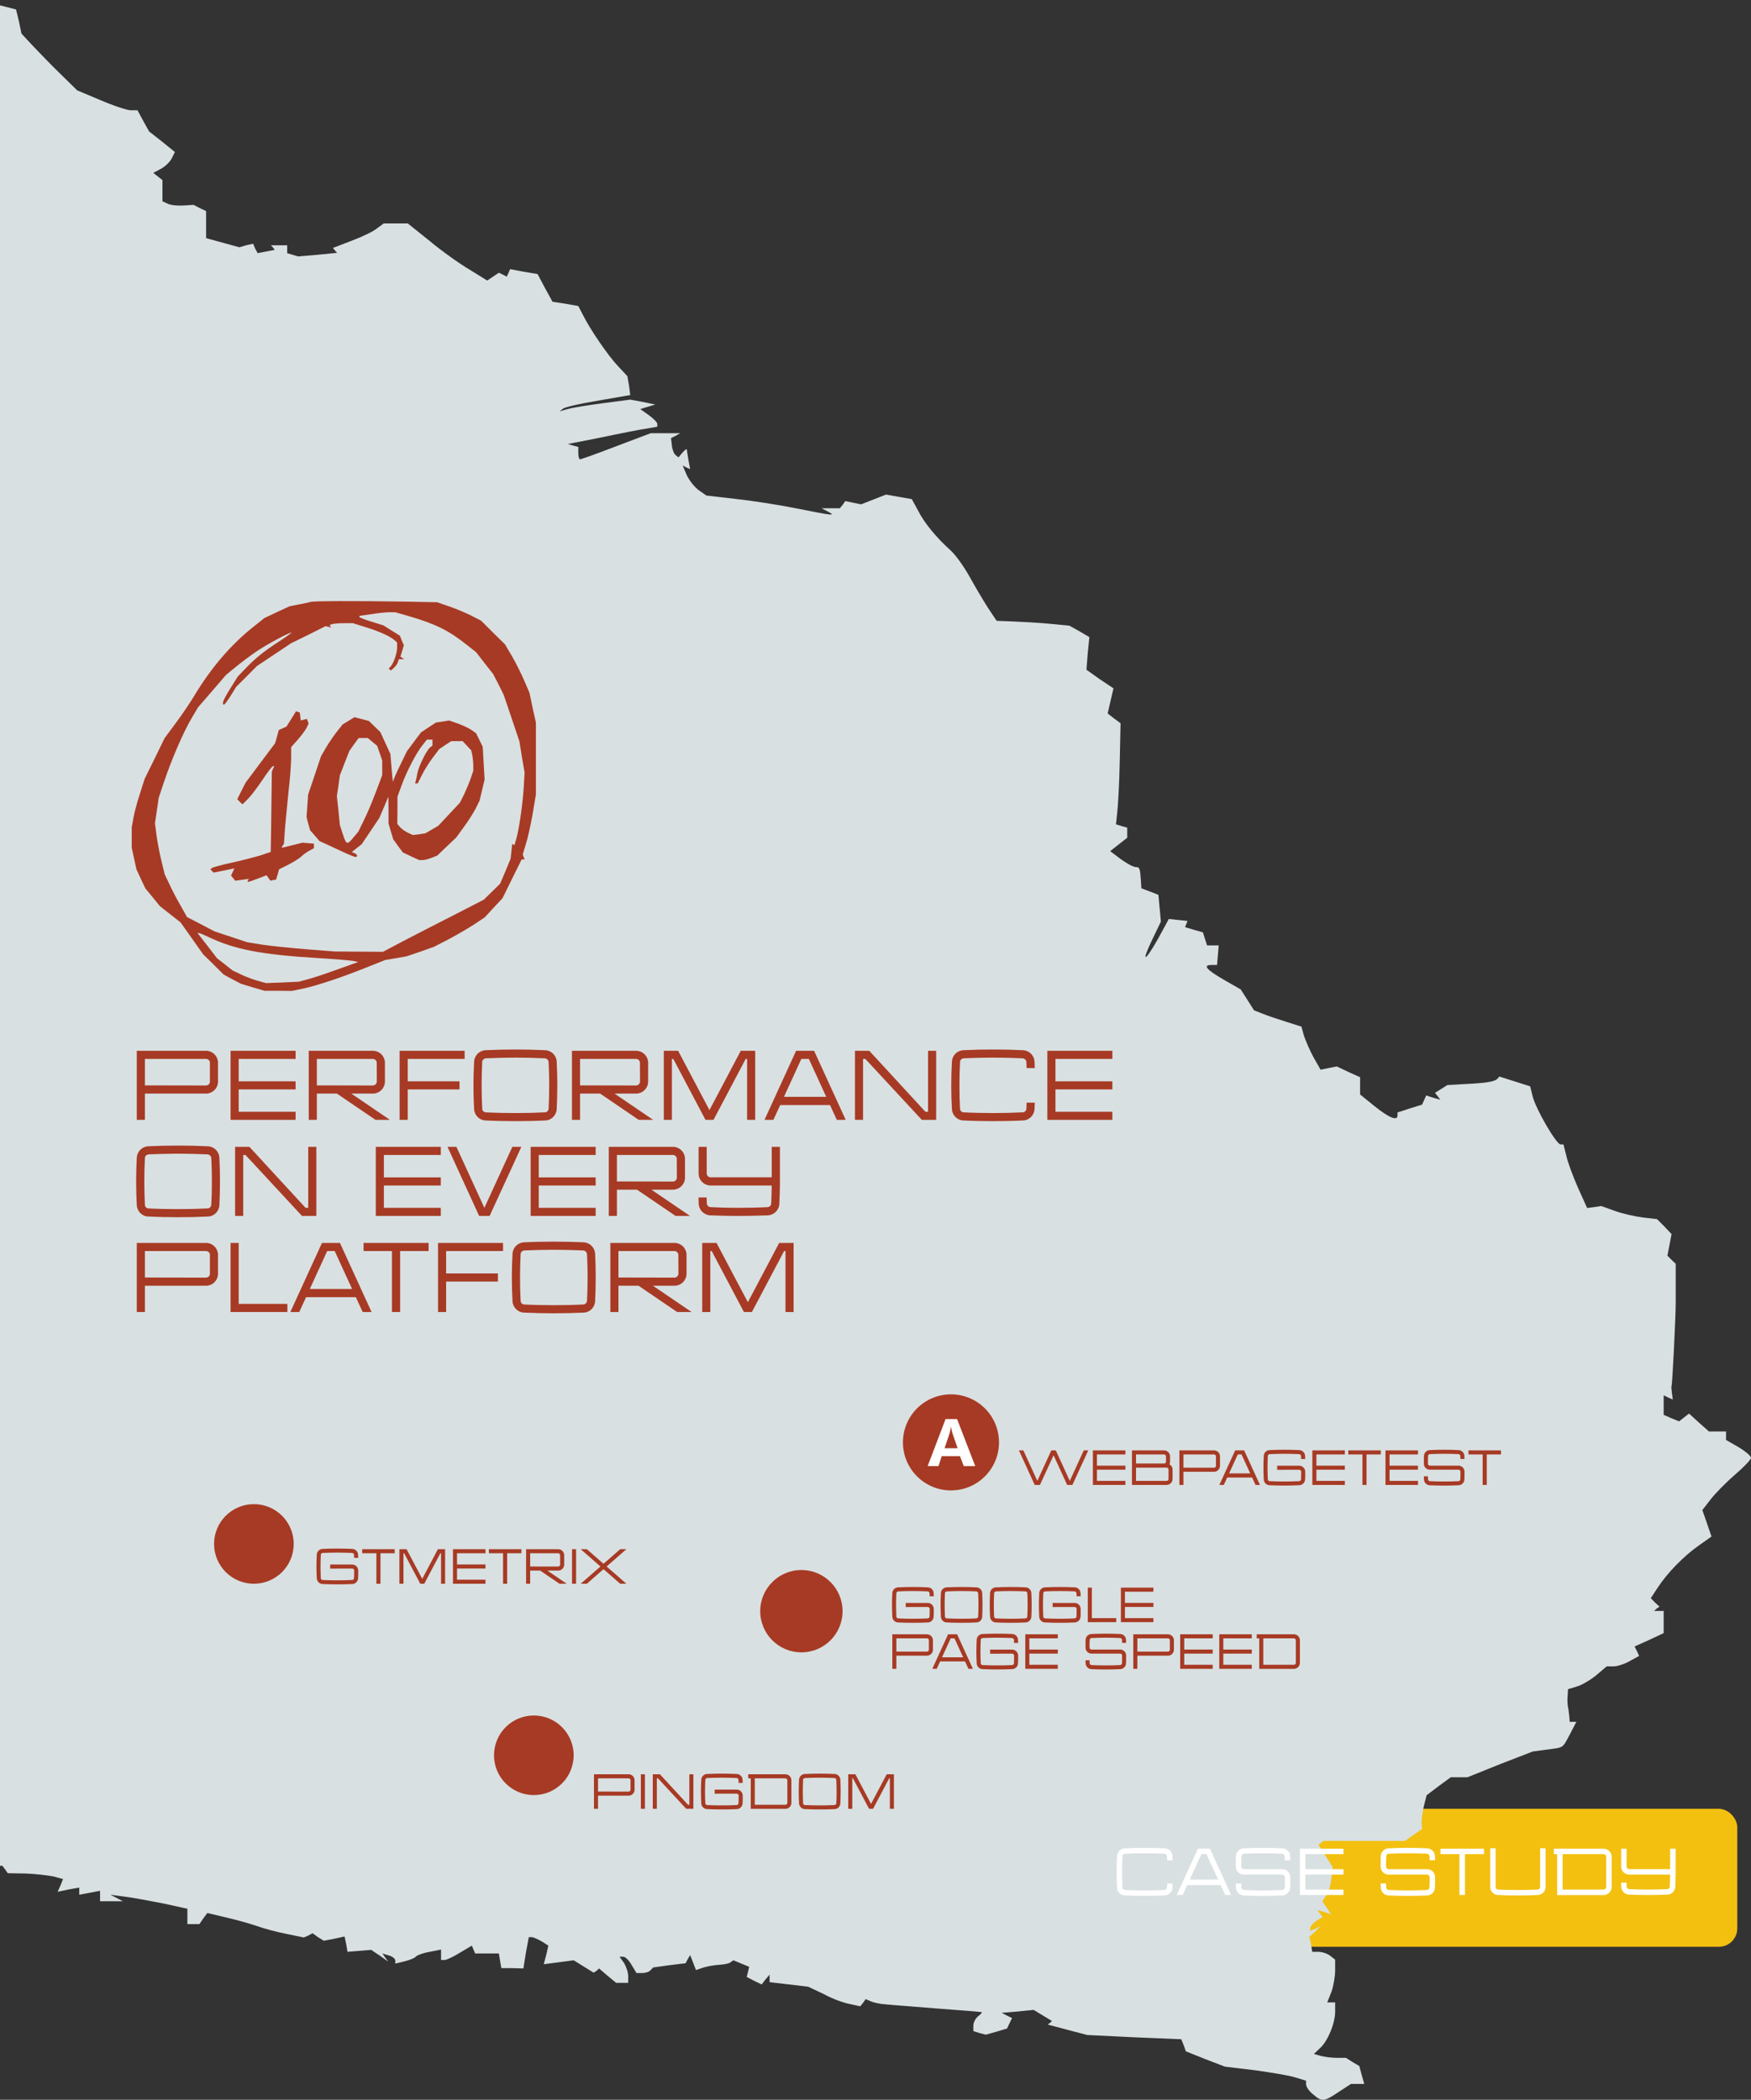 <svg width="638" height="765" viewBox="0 0 638 765" fill="none" xmlns="http://www.w3.org/2000/svg">
<rect x="0" y="0" width="638" height="765" fill="#333333" stroke="none"/>
<rect x="385" y="659" width="248" height="50.27" rx="6.703" fill="#F3C010"/>
<path d="M478.447 763.043C476.932 761.855 475.871 760.191 475.871 759.359V758.052L471.932 756.863C469.81 756.15 463.143 755.08 457.234 754.248L446.324 752.941L439.203 750.207L432.081 747.355L431.324 745.215L430.414 742.957L413.293 742.244L396.17 741.412L388.897 739.51L381.776 737.609L382.533 737.014L383.291 736.301L379.958 734.281L376.624 732.26L370.715 732.855L364.957 733.33L366.775 734.281L368.745 735.232L367.836 737.133L366.927 739.035L362.987 740.223L359.199 741.293L356.926 740.699L354.653 739.986V737.965C354.653 736.896 355.411 735.35 356.472 734.518C357.532 733.686 357.987 733.092 357.684 733.092C357.229 732.973 350.108 732.379 341.774 731.785C333.44 731.072 324.803 730.477 322.682 730.24C320.561 730.121 317.985 729.527 317.076 729.051L315.409 728.338L314.5 729.645L313.439 730.953L309.651 730.121C307.53 729.764 303.287 728.219 300.257 726.555L294.499 723.822L287.529 722.99L280.407 722.158V720.731V719.424L278.892 721.207L277.529 722.99L274.801 721.682L272.074 720.256L272.528 718.473L272.983 716.571L270.104 715.383L267.225 714.194L266.164 714.908C265.71 715.383 263.74 715.74 261.77 715.858C259.952 715.977 257.376 716.453 256.012 716.928L253.588 717.76L252.527 715.026L251.467 712.293L250.558 713.838L249.8 715.264L243.891 715.977L237.981 716.809L237.072 717.76C236.618 718.354 235.254 718.83 234.042 718.83H231.92L230.102 715.858C229.193 714.194 227.829 712.887 227.072 712.887H225.708L227.375 715.145C228.132 716.453 228.89 718.592 228.89 719.899V722.395H226.617H224.496L221.314 719.781L218.283 717.166L217.374 717.998L216.314 718.711L212.677 716.453L209.04 714.194L203.586 714.908L198.131 715.621L199.04 712.174L199.798 708.846L197.373 707.301C195.858 706.469 194.343 705.756 193.737 705.756H192.676L191.615 711.461L190.706 717.166L186.615 717.047H182.676L182.221 714.432L181.767 711.698H177.372H173.13L172.524 710.272L171.918 708.846L167.523 711.461C165.251 712.887 162.675 714.076 162.069 714.076H160.705V712.174V710.272L156.614 711.104C154.341 711.461 152.068 712.293 151.614 712.768C151.159 713.362 149.341 714.076 147.522 714.551L144.037 715.383V714.313C144.037 713.6 142.977 712.768 141.613 712.412L139.34 711.698L140.401 713.244L141.462 714.67L138.431 712.53L135.249 710.391L131.007 710.748L126.612 711.104L126.158 708.37L125.552 705.518L121.764 706.35L117.976 707.063L115.854 705.756L113.885 704.33L112.369 705.161L110.703 705.875L104.339 704.567C100.702 703.854 95.853 702.547 93.278 701.596C90.853 700.764 85.701 699.338 82.065 698.506L75.549 696.961L74.034 698.981L72.671 701.002H70.549H68.276V698.149V695.416L59.64 693.514C54.791 692.563 48.427 691.374 45.548 691.018L40.245 690.305L42.518 691.493L44.79 692.682H40.699H36.457V690.78V688.879L32.669 689.592L28.881 690.305V688.997V687.69L24.941 688.403L21.001 689.235L22.062 686.858L22.971 684.6L19.486 683.649C17.668 683.292 13.122 682.698 9.486 682.579L2.819 682.46L1.91 681.153L0.849 679.727L-1.424 679.846C-2.636 679.964 -4.909 679.846 -6.273 679.846L-9 679.608V341.587V3.566L-8.091 1.783L-7.333 0L-0.666 1.783L5.849 3.447L6.91 7.844L7.819 12.242L11.91 16.64C14.183 19.017 18.729 23.771 22.062 26.98L28.123 32.923L36.608 36.488C41.305 38.509 46.306 40.173 47.669 40.173H50.094L52.215 44.095L54.336 47.898L59.033 51.583L63.731 55.386L62.67 57.525C62.064 58.833 60.397 60.497 58.73 61.448L55.852 62.993L57.518 64.3L59.185 65.608V69.411V73.333L61.003 74.165C62.064 74.759 64.64 74.997 66.761 74.878L70.549 74.64L72.822 75.829L75.095 76.899V81.891V86.763L81.156 88.427L87.217 90.091L89.641 89.378L92.217 88.784L92.975 90.567L93.884 92.231L96.914 91.637L100.096 91.042L99.49 90.21L98.732 89.378H101.763H104.642V90.805V92.231L106.611 92.825L108.581 93.419L115.703 92.825L122.824 92.112L122.067 91.28L121.309 90.329L128.128 87.714C131.916 86.288 136.158 84.268 137.37 83.198L139.795 81.415H144.189H148.583L156.614 87.833C160.856 91.399 167.372 96.034 171.008 98.174L177.524 102.215L179.645 100.788L181.767 99.362L183.282 100.075L184.645 100.788L185.252 99.481L185.858 98.055L190.858 99.005L195.858 99.838L198.585 104.948L201.313 109.94L206.01 110.653L210.707 111.485L212.374 114.694C215.101 120.162 221.617 129.67 225.253 133.473L228.587 137.039L229.193 140.486L229.648 143.932L217.98 145.953C211.465 147.023 205.707 148.33 205.101 148.924L203.889 149.875L206.768 149.043C208.434 148.568 214.192 147.617 219.647 146.904L229.648 145.596L234.193 146.428L238.739 147.379L236.011 148.211L233.284 149.043L236.314 151.183C238.133 152.49 239.496 153.916 239.496 154.392V155.461L235.405 156.174C232.981 156.531 225.708 157.957 219.041 159.383L206.919 161.761L208.889 162.355L210.707 162.83V165.088C210.707 166.277 211.01 167.347 211.313 167.347C211.768 167.347 217.677 165.207 224.496 162.592L237.072 157.838H242.375H247.83L246.163 158.789L244.497 159.621L244.8 162.236C244.951 163.781 245.557 165.326 246.163 165.801L247.224 166.634L248.588 164.97C249.497 164.019 250.103 163.424 250.255 163.781C250.255 164.138 250.558 165.802 250.861 167.703L251.467 170.912L250.103 170.318L248.739 169.605L250.255 173.171C251.164 175.072 253.133 177.568 254.649 178.638L257.376 180.539L267.68 181.728C273.286 182.322 283.438 183.867 289.953 185.175C303.59 187.908 304.803 188.027 301.621 186.363L299.348 185.175H302.681H306.015L307.075 183.867L307.985 182.56L310.863 183.154L313.742 183.749L318.288 181.966L322.834 180.183L327.531 181.015L332.228 181.847L334.501 186.007C336.774 190.523 341.168 195.872 346.471 200.626C348.289 202.29 351.32 206.568 353.29 210.134C355.259 213.7 358.29 218.81 359.957 221.425L363.139 226.179L369.2 226.417C372.382 226.536 378.442 226.893 382.382 227.249L389.655 227.962L393.292 229.983L396.928 232.122L396.322 238.065L395.867 244.008L400.716 247.454L405.716 250.782L404.656 255.299L403.595 259.934L405.868 261.717L408.292 263.5L407.989 277.524C407.838 285.25 407.383 293.57 407.08 295.947L406.625 300.344L408.595 300.939L410.717 301.533V303.435V305.217L407.535 307.713L404.504 310.09L408.444 313.062C410.565 314.607 412.989 315.914 413.899 315.914C415.262 315.914 415.414 316.39 415.717 321.025L415.868 323.64L419.05 324.828L422.081 326.017L422.535 330.89L422.99 335.763L419.959 342.062C415.717 350.857 416.929 350.857 421.929 342.062L425.869 334.812L429.354 335.169L432.687 335.525L432.233 336.714L431.778 337.783L434.96 338.734L438.294 339.685L439.051 342.062L439.809 344.439H441.93H444.052L443.748 348.005L443.445 351.571H441.476C438.142 351.571 439.506 353.234 445.87 356.919L452.082 360.485L454.507 364.288L456.931 368.091L459.961 369.28C461.628 369.993 465.568 371.3 468.598 372.251L474.204 374.034L475.114 377.362C475.72 379.145 477.235 382.71 478.599 385.206L481.174 389.723L484.053 389.128L487.084 388.534L491.326 390.555L495.569 392.456V395.665V398.756L500.872 403.034C506.176 407.313 509.206 408.502 509.206 406.362V405.293L513.6 403.866L518.146 402.44L518.904 400.776L519.661 399.112L522.237 399.944L524.813 400.657L523.904 399.469L522.843 398.161L525.116 396.735L527.389 395.309L533.753 394.952C541.329 394.596 544.511 394.12 545.571 393.051L546.329 392.219L551.935 394.001L557.542 395.784L558.451 399.469C559.663 404.223 567.088 416.94 568.603 416.94H569.663L570.724 421.1C571.179 423.358 573.148 428.588 574.967 432.748L578.3 440.117L580.876 439.76L583.452 439.404L588.452 441.187C591.028 442.137 595.725 443.207 598.604 443.564L603.756 444.158L606.483 446.891L609.059 449.625L608.302 453.547L607.544 457.47L609.059 459.015L610.574 460.441V465.789C610.574 468.642 610.574 472.683 610.574 474.585C610.574 479.339 609.362 504.179 609.059 504.892C608.908 505.249 609.059 506.437 609.211 507.745L609.514 509.884L607.847 509.171L606.18 508.339V511.905V515.47L608.908 516.659L611.787 517.847L613.605 516.421L615.423 514.995L619.06 518.323L622.696 521.532H625.878H628.909V523.077V524.622L633.454 527.237C636.03 528.782 638 530.446 638 531.159C638 531.753 635.424 534.487 632.091 537.34C628.909 540.073 624.969 544.114 623.302 546.254L620.272 550.176L621.939 554.93L623.605 559.803L619.06 563.012C613.605 566.815 607.544 572.996 604.059 578.344L601.483 582.266L602.998 583.812L604.665 585.357L603.604 586.07L602.695 586.902H604.362H606.18V590.943V594.984L600.877 597.48L595.574 599.857L596.483 601.64L597.24 603.304L593.755 605.205C591.937 606.275 589.21 607.107 587.998 607.107H585.422L581.785 610.197C579.815 611.861 576.633 613.763 574.815 614.357L571.33 615.427L571.179 618.041C571.027 619.587 571.179 621.25 571.33 621.964C571.482 622.558 571.633 624.103 571.785 625.173L571.936 627.312H573.148H574.361L572.088 631.71C569.209 637.058 569.966 636.583 563.754 637.415L558.451 638.128L546.481 642.763L534.662 647.517H531.631H528.601L524.207 650.726L519.813 654.054L518.752 658.214C518.297 660.472 517.843 663.206 517.994 664.395L518.146 666.296L514.964 668.554L511.933 670.694H497.084H482.235L481.326 671.407L480.417 672.12L482.993 676.161L485.569 680.202L485.114 684.243C484.963 686.383 484.205 689.235 483.296 690.424L481.781 692.682L483.447 695.059L484.963 697.436L482.538 696.604L479.962 695.891L480.871 697.079L481.932 698.387L479.659 699.813C478.447 700.645 477.386 701.834 477.386 702.428V703.498L479.356 702.666L481.174 701.715L479.205 703.735L477.083 705.637L477.689 708.37L478.144 711.104H480.417C481.629 711.104 483.599 711.698 484.659 712.53L486.478 713.957V717.879C486.478 720.018 485.872 723.584 485.114 725.723L483.599 729.527H485.114H486.478V732.973C486.478 737.133 483.75 743.789 480.871 746.285L478.75 748.306L481.174 749.019C482.538 749.375 485.266 749.732 487.084 749.732H490.417L492.842 751.277L495.266 752.703L496.175 756.031L497.084 759.24H494.66H492.236L487.69 762.211C482.387 765.777 481.629 765.777 478.447 763.043Z" fill="#D9E0E2"/>
<path d="M90.354 320.759L90.697 320.188L88.237 320.53L85.72 320.873L84.976 319.96L84.175 318.991L84.804 317.68L85.376 316.369L81.6 317.167L77.825 317.908L77.252 317.338L76.68 316.768L77.195 316.255C77.538 315.97 80.857 315.058 84.633 314.259C88.409 313.404 93.1 312.207 95.102 311.58L98.65 310.383V309.471C98.707 308.957 98.764 302.344 98.878 294.819L99.05 281.137L99.451 280.168L99.908 279.141H99.451C99.164 279.141 97.391 281.479 95.503 284.329C93.615 287.123 91.212 290.258 90.182 291.227L88.352 293.052L87.379 292.14L86.463 291.17L87.951 288.149L89.496 285.127L94.874 277.944L100.251 270.761L100.938 268.366L101.567 265.972L102.998 265.345L104.371 264.718L106.144 261.924L107.861 259.131L108.547 259.359L109.234 259.587L109.405 261.012L109.577 262.494L110.664 262.209L111.808 261.924L112.151 262.78L112.438 263.635L111.637 265.288C111.179 266.143 109.749 268.081 108.433 269.564L106.087 272.186V276.12C106.087 278.229 105.687 283.588 105.172 287.978C104.714 292.368 104.142 298.525 103.856 301.66L103.455 307.418L102.998 308.102L102.597 308.786H102.94C103.169 308.786 104.886 308.387 106.774 307.874L110.206 307.019L112.323 307.19L114.383 307.361V308.216V309.015L112.724 309.927C111.808 310.383 110.492 311.352 109.806 312.036C109.119 312.72 107.002 314.031 105.114 315.001L101.682 316.711L101.167 318.592L100.595 320.473L99.565 320.645L98.535 320.873L97.849 319.903L97.105 318.877L93.844 320.131C90.182 321.5 89.839 321.557 90.354 320.759Z" fill="#A73A24"/>
<path d="M149.739 311.979L146.764 310.553L144.991 308.159L143.274 305.765L142.416 302.914L141.558 300.007V295.161L141.501 290.258L139.899 294.078L138.24 297.954L135.036 302.743L131.775 307.589L129.944 309.014L128.171 310.44L129.143 310.839C130.23 311.238 130.459 312.207 129.487 312.207C129.2 312.207 127.198 311.409 125.081 310.44C122.964 309.47 120.161 308.159 118.845 307.532L116.442 306.449L114.726 304.453L113.01 302.515L112.323 300.121L111.694 297.669L111.98 293.622L112.266 289.517L114.612 282.562L116.957 275.549L118.731 272.471C119.703 270.818 121.477 268.195 122.678 266.656L124.852 263.92L127.026 262.608L129.143 261.297L131.775 261.981L134.407 262.665L136.524 264.718L138.583 266.713L140.414 270.704L142.245 274.694L142.702 280.167C142.931 283.246 143.16 285.298 143.217 284.785C143.217 284.329 144.419 281.593 145.792 278.799L148.252 273.725L150.826 270.248L153.401 266.827L156.147 265.003L158.836 263.235L161.239 262.893L163.642 262.494L166.903 263.635C168.676 264.262 170.908 265.345 171.823 265.972L173.482 267.169L174.684 269.621L175.885 272.072L176.228 278.058L176.572 283.987L175.656 287.864L174.741 291.683L173.253 294.705C172.395 296.301 170.507 299.323 168.962 301.375L166.216 305.138L162.784 308.387L159.351 311.694L157.349 312.492C156.204 312.948 154.717 313.347 154.03 313.347H152.714L149.739 311.979ZM128.857 305.024L130.574 302.971L132.69 298.638C133.892 296.244 135.837 291.569 137.038 288.32L139.27 282.391V279.711V277.089L138.354 274.409L137.439 271.73L135.723 270.305L134.006 268.879H132.347H130.688L128.972 271.217L127.313 273.554L125.539 278.058L123.823 282.505L123.308 286.267L122.736 290.03L123.308 295.275L123.823 300.52L124.738 303.37C126.225 307.931 126.397 307.988 128.857 305.024ZM157.349 302.23L159.694 300.862L163.642 296.643L167.589 292.424L169.134 289.346C169.935 287.636 171.022 285.013 171.537 283.531L172.452 280.794V278.913C172.452 277.887 172.281 276.177 172.109 275.207L171.709 273.383L170.164 271.73L168.562 270.02H166.502H164.443L162.211 271.445L160.037 272.927L157.577 276.177C156.261 277.944 154.488 280.794 153.687 282.448L152.199 285.412H151.685H151.227L151.513 284.443C151.627 283.873 151.971 282.505 152.142 281.422C152.657 278.97 155.461 273.326 156.662 272.357L157.577 271.616V270.533V269.449H156.605H155.575L153.973 271.445C151.627 274.352 148.08 281.25 146.364 286.039L144.819 290.258V295.218L144.762 300.178L145.849 301.432C146.478 302.116 147.794 303.028 148.71 303.427L150.426 304.225L152.714 303.94L155.003 303.598L157.349 302.23Z" fill="#A73A24"/>
<path d="M92.053 359.712L87.762 358.401L84.615 356.747L81.469 355.037L77.75 351.332L73.974 347.626L69.912 341.868L65.793 336.053L62.017 333.088L58.241 330.124L55.609 326.874L52.977 323.682L51.318 320.204L49.716 316.727L48.858 312.793L48 308.859V305.096V301.391L48.629 297.97C48.915 296.146 50.002 292.155 50.975 289.191L52.691 283.775L56.353 276.363L59.957 268.952L63.962 263.536C66.193 260.572 69.225 256.068 70.713 253.616C76.663 243.64 84.043 234.974 92.053 228.589L96.344 225.169L100.921 223.002L105.497 220.893L108.93 220.209C110.818 219.867 112.763 219.411 113.221 219.297C114.194 218.954 128.954 218.897 146.976 219.182L159.276 219.411L163.853 221.007C166.37 221.862 169.975 223.401 171.863 224.37L175.295 226.138L179.644 230.47L183.992 234.746L186.681 239.307C188.111 241.815 190.113 245.806 191.086 248.144L192.917 252.419L194.061 257.835L195.262 263.251V276.363V289.476L194.061 296.602C193.374 300.536 192.287 305.438 191.601 307.548L190.456 311.311L190.8 312.223L191.143 313.135H190.571H190.056L186.566 320.204L183.076 327.273L179.815 330.751L176.611 334.229L172.664 336.851C170.49 338.276 166.313 340.671 163.453 342.21L158.132 344.946L153.155 346.714L148.12 348.424L144.287 349.108L140.396 349.735L133.531 352.472C124.148 356.234 115.452 359.085 110.475 360.168L106.298 361.023L101.321 360.966H96.344L92.053 359.712ZM112.878 356.576C115.109 355.949 119.972 354.296 123.691 352.928L130.556 350.476L128.611 350.077C127.524 349.906 121.803 349.393 115.796 349.051C95.199 347.797 85.416 345.916 75.805 341.298C74.203 340.557 72.715 339.93 72.429 339.93H71.972L75.519 344.49L79.066 349.108L81.926 351.332L84.73 353.555L87.819 355.037C89.478 355.835 92.224 356.861 93.884 357.318L96.916 358.173L102.923 357.945L108.93 357.66L112.878 356.576ZM147.09 342.78C151.267 340.614 159.562 336.338 165.512 333.316L176.268 327.786L179.243 324.879L182.218 321.971L184.163 317.411L186.051 312.85L186.337 310.17L186.623 307.434L187.024 307.719L187.424 307.947L188.054 305.838C189.083 302.417 190.399 293.409 190.8 287.252L191.143 281.494L190.17 275.793L189.255 270.092L186.394 261.598L183.534 253.16L181.646 249.341L179.701 245.578L176.554 241.587L173.465 237.597L170.204 235.031C163.567 229.729 158.647 227.278 148.807 224.427L144.001 223.059H141.884C140.74 223.059 137.822 223.344 135.419 223.743L130.957 224.37V224.769C130.957 224.998 132.902 225.739 135.305 226.48L139.71 227.848L142.685 229.729L145.717 231.611L146.404 233.378L147.147 235.088L146.518 237.198L145.889 239.25L146.575 239.706L147.262 240.162H146.289H145.317L144.973 241.245C144.802 241.815 144.172 242.728 143.543 243.298L142.399 244.324L142.056 243.982L141.655 243.583L142.456 242.671C143.543 241.359 144.687 237.939 144.687 235.829V234.062L143.715 233.207C142.056 231.782 138.451 230.128 133.359 228.532L128.611 227.05H125.235C123.405 227.05 121.517 227.221 121.002 227.392L120.086 227.734L120.372 228.19L120.659 228.646L119.629 228.361L118.599 228.133L112.363 231.269L106.07 234.347L99.834 238.509L93.597 242.671L89.822 246.49L86.046 250.253L84.043 253.503C82.956 255.213 81.869 256.695 81.64 256.695C80.668 256.695 81.297 254.985 83.929 250.823L86.618 246.49L89.421 243.583C93.14 239.706 96.115 237.312 101.836 233.606C104.468 231.896 106.413 230.47 106.184 230.47C105.269 230.47 97.259 234.746 93.483 237.312C91.309 238.794 87.876 241.359 85.931 242.956L82.327 245.92L77.235 251.849L72.143 257.721L69.683 261.883C66.765 266.9 62.646 276.363 59.843 284.63L57.84 290.616L57.154 295.291L56.467 299.909L57.097 304.811C57.497 307.491 58.298 311.653 58.927 314.104L60.014 318.551L61.788 322.256C62.703 324.309 64.534 327.786 65.85 330.01L68.138 334.115L73.116 336.68L78.093 339.302L84.1 341.298L90.108 343.293L95.829 344.205C98.918 344.661 106.127 345.402 111.791 345.859L122.089 346.657L130.785 346.714L139.538 346.771L147.09 342.78Z" fill="#A73A24"/>
<path d="M231.218 648.506C231.164 647.372 230.264 646.472 229.148 646.418H216.422V659H217.898V654.212H229.13C230.264 654.158 231.164 653.258 231.218 652.124V648.506ZM229.544 652.52C229.418 652.646 229.238 652.718 229.058 652.736L217.898 652.718V647.894H229.076C229.238 647.912 229.418 647.984 229.544 648.11C229.67 648.236 229.742 648.398 229.742 648.578V652.052C229.742 652.232 229.67 652.394 229.544 652.52ZM234.984 659V646.418H233.508V659H234.984ZM251.17 646.418V657.524H250.684L240.46 646.418H237.85V659H239.326V647.894H239.74L250.036 659H252.646V646.418H251.17ZM260.394 653.492L268.458 653.474C268.638 653.492 268.8 653.564 268.926 653.69C269.052 653.816 269.124 653.978 269.142 654.158L269.124 655.868C269.124 656.228 269.106 656.588 269.088 656.966C269.07 657.128 268.998 657.308 268.872 657.434C268.746 657.56 268.584 657.632 268.404 657.632C266.622 657.722 264.822 657.758 263.04 657.758C261.258 657.758 259.44 657.722 257.658 657.632C257.496 657.632 257.316 657.56 257.19 657.434C257.064 657.308 256.992 657.128 256.992 656.966C256.848 654.14 256.848 651.278 256.992 648.47C256.992 648.29 257.064 648.128 257.19 648.002C257.316 647.876 257.496 647.804 257.658 647.786C259.44 647.714 261.258 647.66 263.04 647.66C264.822 647.66 266.622 647.714 268.404 647.786C268.584 647.804 268.746 647.876 268.872 648.002C268.998 648.128 269.07 648.29 269.088 648.47C269.106 648.83 269.124 649.19 269.124 649.568H270.618C270.6 649.172 270.582 648.776 270.564 648.398C270.51 647.264 269.61 646.364 268.476 646.31C266.658 646.22 264.84 646.184 263.04 646.184C261.222 646.184 259.404 646.22 257.604 646.31C256.47 646.364 255.57 647.264 255.516 648.398C255.354 651.278 255.354 654.158 255.516 657.038C255.57 658.154 256.47 659.072 257.604 659.108C259.404 659.198 261.222 659.234 263.04 659.234C264.84 659.234 266.658 659.198 268.476 659.108C269.61 659.072 270.51 658.154 270.564 657.038C270.582 656.642 270.6 656.246 270.618 655.868V654.086C270.564 652.952 269.646 652.052 268.53 651.998H260.394V653.492ZM273.541 659.018H286.267C287.383 658.964 288.301 658.064 288.355 656.93V648.506C288.301 647.372 287.383 646.472 286.267 646.418H272.623V647.894H273.541V659.018ZM286.879 656.858C286.861 657.038 286.789 657.2 286.663 657.326C286.537 657.452 286.375 657.524 286.195 657.524H275.017V647.894H286.195C286.375 647.912 286.537 647.984 286.663 648.11C286.789 648.236 286.861 648.398 286.879 648.578V656.858ZM298.671 647.66C300.453 647.66 302.253 647.714 304.035 647.786C304.215 647.804 304.377 647.876 304.503 648.002C304.629 648.128 304.701 648.29 304.719 648.47C304.863 651.278 304.863 654.14 304.719 656.966C304.701 657.128 304.629 657.308 304.503 657.434C304.377 657.56 304.215 657.632 304.035 657.632C302.253 657.722 300.453 657.758 298.671 657.758C296.889 657.758 295.071 657.722 293.289 657.632C293.127 657.632 292.947 657.56 292.821 657.434C292.695 657.308 292.623 657.128 292.623 656.966C292.479 654.14 292.479 651.278 292.623 648.47C292.623 648.29 292.695 648.128 292.821 648.002C292.947 647.876 293.127 647.804 293.289 647.786C295.071 647.714 296.889 647.66 298.671 647.66ZM293.235 646.31C292.101 646.364 291.201 647.264 291.147 648.398C290.985 651.278 290.985 654.158 291.147 657.038C291.201 658.154 292.101 659.072 293.235 659.108C295.035 659.198 296.853 659.234 298.671 659.234C300.471 659.234 302.289 659.198 304.107 659.108C305.241 659.072 306.141 658.154 306.195 657.038C306.339 654.158 306.339 651.278 306.195 648.398C306.141 647.264 305.241 646.364 304.107 646.31C302.289 646.22 300.471 646.184 298.671 646.184C296.853 646.184 295.035 646.22 293.235 646.31ZM323.081 646.418L317.375 657.218L311.669 646.418H309.059V659H310.535V647.894H310.787L316.655 659H318.113L323.981 647.894H324.233V659H325.709V646.418H323.081Z" fill="#A73A24"/>
<ellipse cx="194.51" cy="639.5" rx="14.51" ry="14.5" fill="#A73A24"/>
<path d="M330.008 585.492L338.072 585.474C338.252 585.492 338.414 585.564 338.54 585.69C338.666 585.816 338.738 585.978 338.756 586.158L338.738 587.868C338.738 588.228 338.72 588.588 338.702 588.966C338.684 589.128 338.612 589.308 338.486 589.434C338.36 589.56 338.198 589.632 338.018 589.632C336.236 589.722 334.436 589.758 332.654 589.758C330.872 589.758 329.054 589.722 327.272 589.632C327.11 589.632 326.93 589.56 326.804 589.434C326.678 589.308 326.606 589.128 326.606 588.966C326.462 586.14 326.462 583.278 326.606 580.47C326.606 580.29 326.678 580.128 326.804 580.002C326.93 579.876 327.11 579.804 327.272 579.786C329.054 579.714 330.872 579.66 332.654 579.66C334.436 579.66 336.236 579.714 338.018 579.786C338.198 579.804 338.36 579.876 338.486 580.002C338.612 580.128 338.684 580.29 338.702 580.47C338.72 580.83 338.738 581.19 338.738 581.568H340.232C340.214 581.172 340.196 580.776 340.178 580.398C340.124 579.264 339.224 578.364 338.09 578.31C336.272 578.22 334.454 578.184 332.654 578.184C330.836 578.184 329.018 578.22 327.218 578.31C326.084 578.364 325.184 579.264 325.13 580.398C324.968 583.278 324.968 586.158 325.13 589.038C325.184 590.154 326.084 591.072 327.218 591.108C329.018 591.198 330.836 591.234 332.654 591.234C334.454 591.234 336.272 591.198 338.09 591.108C339.224 591.072 340.124 590.154 340.178 589.038C340.196 588.642 340.214 588.246 340.232 587.868V586.086C340.178 584.952 339.26 584.052 338.144 583.998H330.008V585.492ZM350.355 579.66C352.137 579.66 353.937 579.714 355.719 579.786C355.899 579.804 356.061 579.876 356.187 580.002C356.313 580.128 356.385 580.29 356.403 580.47C356.547 583.278 356.547 586.14 356.403 588.966C356.385 589.128 356.313 589.308 356.187 589.434C356.061 589.56 355.899 589.632 355.719 589.632C353.937 589.722 352.137 589.758 350.355 589.758C348.573 589.758 346.755 589.722 344.973 589.632C344.811 589.632 344.631 589.56 344.505 589.434C344.379 589.308 344.307 589.128 344.307 588.966C344.163 586.14 344.163 583.278 344.307 580.47C344.307 580.29 344.379 580.128 344.505 580.002C344.631 579.876 344.811 579.804 344.973 579.786C346.755 579.714 348.573 579.66 350.355 579.66ZM344.919 578.31C343.785 578.364 342.885 579.264 342.831 580.398C342.669 583.278 342.669 586.158 342.831 589.038C342.885 590.154 343.785 591.072 344.919 591.108C346.719 591.198 348.537 591.234 350.355 591.234C352.155 591.234 353.973 591.198 355.791 591.108C356.925 591.072 357.825 590.154 357.879 589.038C358.023 586.158 358.023 583.278 357.879 580.398C357.825 579.264 356.925 578.364 355.791 578.31C353.973 578.22 352.155 578.184 350.355 578.184C348.537 578.184 346.719 578.22 344.919 578.31ZM368.267 579.66C370.049 579.66 371.849 579.714 373.631 579.786C373.811 579.804 373.973 579.876 374.099 580.002C374.225 580.128 374.297 580.29 374.315 580.47C374.459 583.278 374.459 586.14 374.315 588.966C374.297 589.128 374.225 589.308 374.099 589.434C373.973 589.56 373.811 589.632 373.631 589.632C371.849 589.722 370.049 589.758 368.267 589.758C366.485 589.758 364.667 589.722 362.885 589.632C362.723 589.632 362.543 589.56 362.417 589.434C362.291 589.308 362.219 589.128 362.219 588.966C362.075 586.14 362.075 583.278 362.219 580.47C362.219 580.29 362.291 580.128 362.417 580.002C362.543 579.876 362.723 579.804 362.885 579.786C364.667 579.714 366.485 579.66 368.267 579.66ZM362.831 578.31C361.697 578.364 360.797 579.264 360.743 580.398C360.581 583.278 360.581 586.158 360.743 589.038C360.797 590.154 361.697 591.072 362.831 591.108C364.631 591.198 366.449 591.234 368.267 591.234C370.067 591.234 371.885 591.198 373.703 591.108C374.837 591.072 375.737 590.154 375.791 589.038C375.935 586.158 375.935 583.278 375.791 580.398C375.737 579.264 374.837 578.364 373.703 578.31C371.885 578.22 370.067 578.184 368.267 578.184C366.449 578.184 364.631 578.22 362.831 578.31ZM383.534 585.492L391.598 585.474C391.778 585.492 391.94 585.564 392.066 585.69C392.192 585.816 392.264 585.978 392.282 586.158L392.264 587.868C392.264 588.228 392.246 588.588 392.228 588.966C392.21 589.128 392.138 589.308 392.012 589.434C391.886 589.56 391.724 589.632 391.544 589.632C389.762 589.722 387.962 589.758 386.18 589.758C384.398 589.758 382.58 589.722 380.798 589.632C380.636 589.632 380.456 589.56 380.33 589.434C380.204 589.308 380.132 589.128 380.132 588.966C379.988 586.14 379.988 583.278 380.132 580.47C380.132 580.29 380.204 580.128 380.33 580.002C380.456 579.876 380.636 579.804 380.798 579.786C382.58 579.714 384.398 579.66 386.18 579.66C387.962 579.66 389.762 579.714 391.544 579.786C391.724 579.804 391.886 579.876 392.012 580.002C392.138 580.128 392.21 580.29 392.228 580.47C392.246 580.83 392.264 581.19 392.264 581.568H393.758C393.74 581.172 393.722 580.776 393.704 580.398C393.65 579.264 392.75 578.364 391.616 578.31C389.798 578.22 387.98 578.184 386.18 578.184C384.362 578.184 382.544 578.22 380.744 578.31C379.61 578.364 378.71 579.264 378.656 580.398C378.494 583.278 378.494 586.158 378.656 589.038C378.71 590.154 379.61 591.072 380.744 591.108C382.544 591.198 384.362 591.234 386.18 591.234C387.98 591.234 389.798 591.198 391.616 591.108C392.75 591.072 393.65 590.154 393.704 589.038C393.722 588.642 393.74 588.246 393.758 587.868V586.086C393.704 584.952 392.786 584.052 391.67 583.998H383.534V585.492ZM406.707 589.524H397.833V578.418H396.357V591H406.707V589.524ZM420.259 579.894V578.418H408.415V591H420.259V589.524H409.891V585.456H420.259V583.98H409.891V579.894H420.259ZM339.926 597.506C339.872 596.372 338.972 595.472 337.856 595.418H325.13V608H326.606V603.212H337.838C338.972 603.158 339.872 602.258 339.926 601.124V597.506ZM338.252 601.52C338.126 601.646 337.946 601.718 337.766 601.736L326.606 601.718V596.894H337.784C337.946 596.912 338.126 596.984 338.252 597.11C338.378 597.236 338.45 597.398 338.45 597.578V601.052C338.45 601.232 338.378 601.394 338.252 601.52ZM352.869 608H354.489L348.729 595.418H345.453L339.693 608H341.313L342.555 605.3H351.627L352.869 608ZM343.239 603.806L346.407 596.894H347.775L350.943 603.806H343.239ZM360.752 602.492L368.816 602.474C368.996 602.492 369.158 602.564 369.284 602.69C369.41 602.816 369.482 602.978 369.5 603.158L369.482 604.868C369.482 605.228 369.464 605.588 369.446 605.966C369.428 606.128 369.356 606.308 369.23 606.434C369.104 606.56 368.942 606.632 368.762 606.632C366.98 606.722 365.18 606.758 363.398 606.758C361.616 606.758 359.798 606.722 358.016 606.632C357.854 606.632 357.674 606.56 357.548 606.434C357.422 606.308 357.35 606.128 357.35 605.966C357.206 603.14 357.206 600.278 357.35 597.47C357.35 597.29 357.422 597.128 357.548 597.002C357.674 596.876 357.854 596.804 358.016 596.786C359.798 596.714 361.616 596.66 363.398 596.66C365.18 596.66 366.98 596.714 368.762 596.786C368.942 596.804 369.104 596.876 369.23 597.002C369.356 597.128 369.428 597.29 369.446 597.47C369.464 597.83 369.482 598.19 369.482 598.568H370.976C370.958 598.172 370.94 597.776 370.922 597.398C370.868 596.264 369.968 595.364 368.834 595.31C367.016 595.22 365.198 595.184 363.398 595.184C361.58 595.184 359.762 595.22 357.962 595.31C356.828 595.364 355.928 596.264 355.874 597.398C355.712 600.278 355.712 603.158 355.874 606.038C355.928 607.154 356.828 608.072 357.962 608.108C359.762 608.198 361.58 608.234 363.398 608.234C365.198 608.234 367.016 608.198 368.834 608.108C369.968 608.072 370.868 607.154 370.922 606.038C370.94 605.642 370.958 605.246 370.976 604.868V603.086C370.922 601.952 370.004 601.052 368.888 600.998H360.752V602.492ZM385.42 596.894V595.418H373.576V608H385.42V606.524H375.052V602.456H385.42V600.98H375.052V596.894H385.42ZM408.179 602.456C408.341 602.456 408.521 602.528 408.647 602.654C408.773 602.78 408.845 602.96 408.845 603.122V604.868C408.827 605.228 408.809 605.606 408.791 605.966C408.791 606.146 408.719 606.308 408.593 606.434C408.467 606.56 408.305 606.632 408.125 606.632C406.343 606.722 404.705 606.758 402.923 606.758C401.141 606.758 399.503 606.722 397.721 606.632C397.541 606.632 397.379 606.56 397.253 606.434C397.127 606.308 397.055 606.146 397.037 605.966C397.019 605.606 397.019 605.228 397.001 604.868H395.525C395.525 605.264 395.543 605.642 395.561 606.038C395.615 607.172 396.533 608.072 397.649 608.126C399.467 608.198 401.105 608.252 402.923 608.252C404.741 608.252 406.379 608.198 408.197 608.126C409.313 608.072 410.231 607.172 410.285 606.038C410.303 605.642 410.321 605.264 410.321 604.868V603.05C410.267 601.934 409.367 601.016 408.233 600.98H397.685C397.505 600.962 397.325 600.89 397.199 600.764C397.073 600.638 397.001 600.476 397.001 600.296V598.55C397.019 598.19 397.037 597.83 397.055 597.47C397.055 597.29 397.127 597.11 397.253 596.984C397.379 596.858 397.541 596.786 397.721 596.786C399.503 596.696 401.141 596.66 402.923 596.66C404.705 596.66 406.343 596.696 408.125 596.786C408.305 596.786 408.467 596.858 408.593 596.984C408.719 597.11 408.791 597.29 408.809 597.47C408.827 597.83 408.827 598.19 408.845 598.55H410.321C410.321 598.172 410.303 597.776 410.285 597.38C410.231 596.264 409.313 595.364 408.197 595.31C406.379 595.22 404.741 595.184 402.923 595.184C401.105 595.184 399.467 595.22 397.649 595.31C396.533 595.364 395.615 596.264 395.561 597.38C395.543 597.776 395.525 598.172 395.525 598.55V600.368C395.579 601.502 396.479 602.402 397.613 602.456H408.179ZM427.729 597.506C427.675 596.372 426.775 595.472 425.659 595.418H412.933V608H414.409V603.212H425.641C426.775 603.158 427.675 602.258 427.729 601.124V597.506ZM426.055 601.52C425.929 601.646 425.749 601.718 425.569 601.736L414.409 601.718V596.894H425.587C425.749 596.912 425.929 596.984 426.055 597.11C426.181 597.236 426.253 597.398 426.253 597.578V601.052C426.253 601.232 426.181 601.394 426.055 601.52ZM441.863 596.894V595.418H430.019V608H441.863V606.524H431.495V602.456H441.863V600.98H431.495V596.894H441.863ZM456.101 596.894V595.418H444.257V608H456.101V606.524H445.733V602.456H456.101V600.98H445.733V596.894H456.101ZM458.819 608.018H471.545C472.661 607.964 473.579 607.064 473.633 605.93V597.506C473.579 596.372 472.661 595.472 471.545 595.418H457.901V596.894H458.819V608.018ZM472.157 605.858C472.139 606.038 472.067 606.2 471.941 606.326C471.815 606.452 471.653 606.524 471.473 606.524H460.295V596.894H471.473C471.653 596.912 471.815 596.984 471.941 597.11C472.067 597.236 472.139 597.398 472.157 597.578V605.858Z" fill="#A73A24"/>
<circle cx="292" cy="587" r="15" fill="#A73A24"/>
<path d="M120.3 571.492L128.364 571.474C128.544 571.492 128.706 571.564 128.832 571.69C128.958 571.816 129.03 571.978 129.048 572.158L129.03 573.868C129.03 574.228 129.012 574.588 128.994 574.966C128.976 575.128 128.904 575.308 128.778 575.434C128.652 575.56 128.49 575.632 128.31 575.632C126.528 575.722 124.728 575.758 122.946 575.758C121.164 575.758 119.346 575.722 117.564 575.632C117.402 575.632 117.222 575.56 117.096 575.434C116.97 575.308 116.898 575.128 116.898 574.966C116.754 572.14 116.754 569.278 116.898 566.47C116.898 566.29 116.97 566.128 117.096 566.002C117.222 565.876 117.402 565.804 117.564 565.786C119.346 565.714 121.164 565.66 122.946 565.66C124.728 565.66 126.528 565.714 128.31 565.786C128.49 565.804 128.652 565.876 128.778 566.002C128.904 566.128 128.976 566.29 128.994 566.47C129.012 566.83 129.03 567.19 129.03 567.568H130.524C130.506 567.172 130.488 566.776 130.47 566.398C130.416 565.264 129.516 564.364 128.382 564.31C126.564 564.22 124.746 564.184 122.946 564.184C121.128 564.184 119.31 564.22 117.51 564.31C116.376 564.364 115.476 565.264 115.422 566.398C115.26 569.278 115.26 572.158 115.422 575.038C115.476 576.154 116.376 577.072 117.51 577.108C119.31 577.198 121.128 577.234 122.946 577.234C124.746 577.234 126.564 577.198 128.382 577.108C129.516 577.072 130.416 576.154 130.47 575.038C130.488 574.642 130.506 574.246 130.524 573.868V572.086C130.47 570.952 129.552 570.052 128.436 569.998H120.3V571.492ZM143.815 564.418H131.971V565.894H137.137V577H138.631V565.894H143.815V564.418ZM159.555 564.418L153.849 575.218L148.143 564.418H145.533V577H147.009V565.894H147.261L153.129 577H154.587L160.455 565.894H160.707V577H162.183V564.418H159.555ZM176.889 565.894V564.418H165.045V577H176.889V575.524H166.521V571.456H176.889V569.98H166.521V565.894H176.889ZM189.975 564.418H178.131V565.894H183.297V577H184.791V565.894H189.975V564.418ZM191.693 564.418V577H193.169V572.212H196.823L203.861 577H206.489L199.451 572.212H203.483C204.599 572.158 205.517 571.258 205.571 570.124V566.506C205.517 565.372 204.617 564.472 203.483 564.418H191.693ZM203.411 565.894C203.591 565.912 203.753 565.984 203.879 566.11C204.005 566.236 204.077 566.398 204.077 566.578L204.095 570.052C204.077 570.232 204.005 570.394 203.879 570.52C203.753 570.646 203.591 570.718 203.411 570.736L193.169 570.718V565.894H203.411ZM209.904 577V564.418H208.428V577H209.904ZM228.232 564.418H225.982L219.898 569.728L213.832 564.418H211.582L218.782 570.718L211.582 577H213.832L219.898 571.69L225.982 577H228.232L221.032 570.718L228.232 564.418Z" fill="#A73A24"/>
<ellipse cx="92.51" cy="562.5" rx="14.51" ry="14.5" fill="#A73A24"/>
<path d="M79.436 387.012C79.328 384.744 77.528 382.944 75.296 382.836H49.844V408H52.796V398.424H75.26C77.528 398.316 79.328 396.516 79.436 394.248V387.012ZM76.088 395.04C75.836 395.292 75.476 395.436 75.116 395.472L52.796 395.436V385.788H75.152C75.476 385.824 75.836 385.968 76.088 386.22C76.34 386.472 76.484 386.796 76.484 387.156V394.104C76.484 394.464 76.34 394.788 76.088 395.04ZM107.704 385.788V382.836H84.016V408H107.704V405.048H86.968V396.912H107.704V393.96H86.968V385.788H107.704ZM112.492 382.836V408H115.444V398.424H122.752L136.828 408H142.084L128.008 398.424H136.072C138.304 398.316 140.14 396.516 140.248 394.248V387.012C140.14 384.744 138.34 382.944 136.072 382.836H112.492ZM135.928 385.788C136.288 385.824 136.612 385.968 136.864 386.22C137.116 386.472 137.26 386.796 137.26 387.156L137.296 394.104C137.26 394.464 137.116 394.788 136.864 395.04C136.612 395.292 136.288 395.436 135.928 395.472L115.444 395.436V385.788H135.928ZM148.562 408V396.912H167.426V393.96H148.562V385.788H169.298V382.836H145.61V408H148.562ZM187.798 385.32C191.362 385.32 194.962 385.428 198.526 385.572C198.886 385.608 199.21 385.752 199.462 386.004C199.714 386.256 199.858 386.58 199.894 386.94C200.182 392.556 200.182 398.28 199.894 403.932C199.858 404.256 199.714 404.616 199.462 404.868C199.21 405.12 198.886 405.264 198.526 405.264C194.962 405.444 191.362 405.516 187.798 405.516C184.234 405.516 180.598 405.444 177.034 405.264C176.71 405.264 176.35 405.12 176.098 404.868C175.846 404.616 175.702 404.256 175.702 403.932C175.414 398.28 175.414 392.556 175.702 386.94C175.702 386.58 175.846 386.256 176.098 386.004C176.35 385.752 176.71 385.608 177.034 385.572C180.598 385.428 184.234 385.32 187.798 385.32ZM176.926 382.62C174.658 382.728 172.858 384.528 172.75 386.796C172.426 392.556 172.426 398.316 172.75 404.076C172.858 406.308 174.658 408.144 176.926 408.216C180.526 408.396 184.162 408.468 187.798 408.468C191.398 408.468 195.034 408.396 198.67 408.216C200.938 408.144 202.738 406.308 202.846 404.076C203.134 398.316 203.134 392.556 202.846 386.796C202.738 384.528 200.938 382.728 198.67 382.62C195.034 382.44 191.398 382.368 187.798 382.368C184.162 382.368 180.526 382.44 176.926 382.62ZM208.399 382.836V408H211.351V398.424H218.659L232.735 408H237.991L223.915 398.424H231.979C234.211 398.316 236.047 396.516 236.155 394.248V387.012C236.047 384.744 234.247 382.944 231.979 382.836H208.399ZM231.835 385.788C232.195 385.824 232.519 385.968 232.771 386.22C233.023 386.472 233.167 386.796 233.167 387.156L233.203 394.104C233.167 394.464 233.023 394.788 232.771 395.04C232.519 395.292 232.195 395.436 231.835 395.472L211.351 395.436V385.788H231.835ZM269.911 382.836L258.499 404.436L247.087 382.836H241.867V408H244.819V385.788H245.323L257.059 408H259.975L271.711 385.788H272.215V408H275.167V382.836H269.911ZM304.903 408H308.143L296.623 382.836H290.071L278.551 408H281.791L284.275 402.6H302.419L304.903 408ZM285.643 399.612L291.979 385.788H294.715L301.051 399.612H285.643ZM338.152 382.836V405.048H337.18L316.732 382.836H311.512V408H314.464V385.788H315.292L335.884 408H341.104V382.836H338.152ZM373.988 403.932C373.952 404.256 373.808 404.616 373.556 404.868C373.304 405.12 372.98 405.264 372.62 405.264C369.056 405.444 365.456 405.516 361.892 405.516C358.328 405.516 354.692 405.444 351.128 405.264C350.804 405.264 350.444 405.12 350.192 404.868C349.94 404.616 349.796 404.256 349.796 403.932C349.508 398.28 349.508 392.556 349.796 386.94C349.796 386.58 349.94 386.256 350.192 386.004C350.444 385.752 350.804 385.608 351.128 385.572C354.692 385.428 358.328 385.32 361.892 385.32C365.456 385.32 369.056 385.428 372.62 385.572C372.98 385.608 373.304 385.752 373.556 386.004C373.808 386.256 373.952 386.58 373.988 386.94C374.024 387.66 374.06 388.38 374.06 389.136H377.048C377.012 388.344 376.976 387.552 376.94 386.796C376.832 384.528 375.032 382.728 372.764 382.62C369.128 382.44 365.492 382.368 361.892 382.368C358.256 382.368 354.62 382.44 351.02 382.62C348.752 382.728 346.952 384.528 346.844 386.796C346.52 392.556 346.52 398.316 346.844 404.076C346.952 406.308 348.752 408.144 351.02 408.216C354.62 408.396 358.256 408.468 361.892 408.468C365.492 408.468 369.128 408.396 372.764 408.216C375.032 408.144 376.832 406.308 376.94 404.076C376.976 403.284 377.012 402.492 377.048 401.736H374.06C374.06 402.456 374.024 403.176 373.988 403.932ZM405.302 385.788V382.836H381.614V408H405.302V405.048H384.566V396.912H405.302V393.96H384.566V385.788H405.302ZM64.892 420.32C68.456 420.32 72.056 420.428 75.62 420.572C75.98 420.608 76.304 420.752 76.556 421.004C76.808 421.256 76.952 421.58 76.988 421.94C77.276 427.556 77.276 433.28 76.988 438.932C76.952 439.256 76.808 439.616 76.556 439.868C76.304 440.12 75.98 440.264 75.62 440.264C72.056 440.444 68.456 440.516 64.892 440.516C61.328 440.516 57.692 440.444 54.128 440.264C53.804 440.264 53.444 440.12 53.192 439.868C52.94 439.616 52.796 439.256 52.796 438.932C52.508 433.28 52.508 427.556 52.796 421.94C52.796 421.58 52.94 421.256 53.192 421.004C53.444 420.752 53.804 420.608 54.128 420.572C57.692 420.428 61.328 420.32 64.892 420.32ZM54.02 417.62C51.752 417.728 49.952 419.528 49.844 421.796C49.52 427.556 49.52 433.316 49.844 439.076C49.952 441.308 51.752 443.144 54.02 443.216C57.62 443.396 61.256 443.468 64.892 443.468C68.492 443.468 72.128 443.396 75.764 443.216C78.032 443.144 79.832 441.308 79.94 439.076C80.228 433.316 80.228 427.556 79.94 421.796C79.832 419.528 78.032 417.728 75.764 417.62C72.128 417.44 68.492 417.368 64.892 417.368C61.256 417.368 57.62 417.44 54.02 417.62ZM112.308 417.836V440.048H111.336L90.888 417.836H85.668V443H88.62V420.788H89.448L110.04 443H115.26V417.836H112.308ZM160.614 420.788V417.836H136.926V443H160.614V440.048H139.878V431.912H160.614V428.96H139.878V420.788H160.614ZM176.491 440.048L166.303 417.836H163.063L174.583 443H178.399L189.955 417.836H186.679L176.491 440.048ZM217.04 420.788V417.836H193.352V443H217.04V440.048H196.304V431.912H217.04V428.96H196.304V420.788H217.04ZM221.828 417.836V443H224.78V433.424H232.088L246.164 443H251.42L237.344 433.424H245.408C247.64 433.316 249.476 431.516 249.584 429.248V422.012C249.476 419.744 247.676 417.944 245.408 417.836H221.828ZM245.264 420.788C245.624 420.824 245.948 420.968 246.2 421.22C246.452 421.472 246.596 421.796 246.596 422.156L246.632 429.104C246.596 429.464 246.452 429.788 246.2 430.04C245.948 430.292 245.624 430.436 245.264 430.472L224.78 430.436V420.788H245.264ZM281.189 428.924H258.869C258.509 428.924 258.185 428.78 257.933 428.528C257.681 428.276 257.537 427.952 257.501 427.592V417.836H254.549V427.736C254.657 430.004 256.457 431.804 258.725 431.912H281.189C281.153 434 281.081 436.88 281.009 438.464C280.973 438.824 280.829 439.148 280.577 439.4C280.325 439.652 280.001 439.796 279.641 439.796C276.077 439.976 272.477 440.048 268.913 440.048C265.349 440.048 262.469 439.976 258.905 439.796C258.545 439.796 258.221 439.652 257.969 439.4C257.717 439.148 257.573 438.824 257.537 438.464C257.501 437.708 257.501 436.988 257.465 436.268H254.513C254.513 437.06 254.549 437.816 254.585 438.608C254.693 440.876 256.529 442.676 258.761 442.784C262.397 442.928 265.277 443 268.913 443C272.513 443 276.149 442.928 279.785 442.784C282.017 442.676 283.853 440.876 283.961 438.608C284.069 436.664 284.141 433.676 284.177 431.66V417.836H281.189V428.924ZM79.436 457.012C79.328 454.744 77.528 452.944 75.296 452.836H49.844V478H52.796V468.424H75.26C77.528 468.316 79.328 466.516 79.436 464.248V457.012ZM76.088 465.04C75.836 465.292 75.476 465.436 75.116 465.472L52.796 465.436V455.788H75.152C75.476 455.824 75.836 455.968 76.088 456.22C76.34 456.472 76.484 456.796 76.484 457.156V464.104C76.484 464.464 76.34 464.788 76.088 465.04ZM104.716 475.048H86.968V452.836H84.016V478H104.716V475.048ZM132.145 478H135.385L123.865 452.836H117.313L105.793 478H109.033L111.517 472.6H129.661L132.145 478ZM112.885 469.612L119.221 455.788H121.957L128.293 469.612H112.885ZM156.166 452.836H132.478V455.788H142.81V478H145.798V455.788H156.166V452.836ZM162.554 478V466.912H181.418V463.96H162.554V455.788H183.29V452.836H159.602V478H162.554ZM201.79 455.32C205.354 455.32 208.954 455.428 212.518 455.572C212.878 455.608 213.202 455.752 213.454 456.004C213.706 456.256 213.85 456.58 213.886 456.94C214.174 462.556 214.174 468.28 213.886 473.932C213.85 474.256 213.706 474.616 213.454 474.868C213.202 475.12 212.878 475.264 212.518 475.264C208.954 475.444 205.354 475.516 201.79 475.516C198.226 475.516 194.59 475.444 191.026 475.264C190.702 475.264 190.342 475.12 190.09 474.868C189.838 474.616 189.694 474.256 189.694 473.932C189.406 468.28 189.406 462.556 189.694 456.94C189.694 456.58 189.838 456.256 190.09 456.004C190.342 455.752 190.702 455.608 191.026 455.572C194.59 455.428 198.226 455.32 201.79 455.32ZM190.918 452.62C188.65 452.728 186.85 454.528 186.742 456.796C186.418 462.556 186.418 468.316 186.742 474.076C186.85 476.308 188.65 478.144 190.918 478.216C194.518 478.396 198.154 478.468 201.79 478.468C205.39 478.468 209.026 478.396 212.662 478.216C214.93 478.144 216.73 476.308 216.838 474.076C217.126 468.316 217.126 462.556 216.838 456.796C216.73 454.528 214.93 452.728 212.662 452.62C209.026 452.44 205.39 452.368 201.79 452.368C198.154 452.368 194.518 452.44 190.918 452.62ZM222.391 452.836V478H225.343V468.424H232.651L246.727 478H251.983L237.907 468.424H245.971C248.203 468.316 250.039 466.516 250.147 464.248V457.012C250.039 454.744 248.239 452.944 245.971 452.836H222.391ZM245.827 455.788C246.187 455.824 246.511 455.968 246.763 456.22C247.015 456.472 247.159 456.796 247.159 457.156L247.195 464.104C247.159 464.464 247.015 464.788 246.763 465.04C246.511 465.292 246.187 465.436 245.827 465.472L225.343 465.436V455.788H245.827ZM283.904 452.836L272.492 474.436L261.08 452.836H255.86V478H258.812V455.788H259.316L271.052 478H273.968L285.704 455.788H286.208V478H289.16V452.836H283.904Z" fill="#A73A24"/>
<path d="M394.886 528.418L389.792 539.524L384.698 528.418H383.888H383.06L377.966 539.524L372.872 528.418H371.252L377.012 541H378.92L383.888 530.2L388.838 541H390.746L396.524 528.418H394.886ZM410.053 529.894V528.418H398.209V541H410.053V539.524H399.685V535.456H410.053V533.98H399.685V529.894H410.053ZM426.091 533.476C426.235 533.206 426.307 532.918 426.325 532.612V530.506C426.271 529.372 425.371 528.472 424.237 528.418H412.447V541H425.173C426.289 540.946 427.189 540.046 427.243 538.912V535.294C427.207 534.502 426.757 533.818 426.091 533.476ZM424.165 529.894C424.345 529.912 424.507 529.984 424.633 530.11C424.759 530.236 424.831 530.398 424.849 530.578V532.54C424.831 532.72 424.759 532.882 424.633 533.008C424.507 533.134 424.345 533.206 424.165 533.206H413.923V529.894H424.165ZM425.767 538.858C425.767 539.02 425.695 539.2 425.569 539.326C425.443 539.452 425.263 539.524 425.101 539.524H413.923V534.718L425.083 534.7C425.263 534.7 425.443 534.772 425.569 534.898C425.695 535.024 425.767 535.186 425.767 535.366V538.858ZM444.523 530.506C444.469 529.372 443.569 528.472 442.453 528.418H429.727V541H431.203V536.212H442.435C443.569 536.158 444.469 535.258 444.523 534.124V530.506ZM442.849 534.52C442.723 534.646 442.543 534.718 442.363 534.736L431.203 534.718V529.894H442.381C442.543 529.912 442.723 529.984 442.849 530.11C442.975 530.236 443.047 530.398 443.047 530.578V534.052C443.047 534.232 442.975 534.394 442.849 534.52ZM457.465 541H459.085L453.325 528.418H450.049L444.289 541H445.909L447.151 538.3H456.223L457.465 541ZM447.835 536.806L451.003 529.894H452.371L455.539 536.806H447.835ZM465.349 535.492L473.413 535.474C473.593 535.492 473.755 535.564 473.881 535.69C474.007 535.816 474.079 535.978 474.097 536.158L474.079 537.868C474.079 538.228 474.061 538.588 474.043 538.966C474.025 539.128 473.953 539.308 473.827 539.434C473.701 539.56 473.539 539.632 473.359 539.632C471.577 539.722 469.777 539.758 467.995 539.758C466.213 539.758 464.395 539.722 462.613 539.632C462.451 539.632 462.271 539.56 462.145 539.434C462.019 539.308 461.947 539.128 461.947 538.966C461.803 536.14 461.803 533.278 461.947 530.47C461.947 530.29 462.019 530.128 462.145 530.002C462.271 529.876 462.451 529.804 462.613 529.786C464.395 529.714 466.213 529.66 467.995 529.66C469.777 529.66 471.577 529.714 473.359 529.786C473.539 529.804 473.701 529.876 473.827 530.002C473.953 530.128 474.025 530.29 474.043 530.47C474.061 530.83 474.079 531.19 474.079 531.568H475.573C475.555 531.172 475.537 530.776 475.519 530.398C475.465 529.264 474.565 528.364 473.431 528.31C471.613 528.22 469.795 528.184 467.995 528.184C466.177 528.184 464.359 528.22 462.559 528.31C461.425 528.364 460.525 529.264 460.471 530.398C460.309 533.278 460.309 536.158 460.471 539.038C460.525 540.154 461.425 541.072 462.559 541.108C464.359 541.198 466.177 541.234 467.995 541.234C469.795 541.234 471.613 541.198 473.431 541.108C474.565 541.072 475.465 540.154 475.519 539.038C475.537 538.642 475.555 538.246 475.573 537.868V536.086C475.519 534.952 474.601 534.052 473.485 533.998H465.349V535.492ZM490.016 529.894V528.418H478.172V541H490.016V539.524H479.648V535.456H490.016V533.98H479.648V529.894H490.016ZM503.102 528.418H491.258V529.894H496.424V541H497.918V529.894H503.102V528.418ZM516.664 529.894V528.418H504.82V541H516.664V539.524H506.296V535.456H516.664V533.98H506.296V529.894H516.664ZM531.461 535.456C531.623 535.456 531.803 535.528 531.929 535.654C532.055 535.78 532.127 535.96 532.127 536.122V537.868C532.109 538.228 532.091 538.606 532.073 538.966C532.073 539.146 532.001 539.308 531.875 539.434C531.749 539.56 531.587 539.632 531.407 539.632C529.625 539.722 527.987 539.758 526.205 539.758C524.423 539.758 522.785 539.722 521.003 539.632C520.823 539.632 520.661 539.56 520.535 539.434C520.409 539.308 520.337 539.146 520.319 538.966C520.301 538.606 520.301 538.228 520.283 537.868H518.807C518.807 538.264 518.825 538.642 518.843 539.038C518.897 540.172 519.815 541.072 520.931 541.126C522.749 541.198 524.387 541.252 526.205 541.252C528.023 541.252 529.661 541.198 531.479 541.126C532.595 541.072 533.513 540.172 533.567 539.038C533.585 538.642 533.603 538.264 533.603 537.868V536.05C533.549 534.934 532.649 534.016 531.515 533.98H520.967C520.787 533.962 520.607 533.89 520.481 533.764C520.355 533.638 520.283 533.476 520.283 533.296V531.55C520.301 531.19 520.319 530.83 520.337 530.47C520.337 530.29 520.409 530.11 520.535 529.984C520.661 529.858 520.823 529.786 521.003 529.786C522.785 529.696 524.423 529.66 526.205 529.66C527.987 529.66 529.625 529.696 531.407 529.786C531.587 529.786 531.749 529.858 531.875 529.984C532.001 530.11 532.073 530.29 532.091 530.47C532.109 530.83 532.109 531.19 532.127 531.55H533.603C533.603 531.172 533.585 530.776 533.567 530.38C533.513 529.264 532.595 528.364 531.479 528.31C529.661 528.22 528.023 528.184 526.205 528.184C524.387 528.184 522.749 528.22 520.931 528.31C519.815 528.364 518.897 529.264 518.843 530.38C518.825 530.776 518.807 531.172 518.807 531.55V533.368C518.861 534.502 519.761 535.402 520.895 535.456H531.461ZM546.907 528.418H535.063V529.894H540.229V541H541.723V529.894H546.907V528.418Z" fill="#A73A24"/>
<circle cx="346.5" cy="525.5" r="17.5" fill="#A73A24"/>
<path d="M348.922 527.629L347 522.086C346.945 521.922 346.875 521.641 346.789 521.242C346.703 520.844 346.613 520.355 346.52 519.777C346.418 520.332 346.32 520.832 346.227 521.277C346.133 521.715 346.062 522.008 346.016 522.156L344.164 527.629H348.922ZM338 534.156L344.527 517H348.723L355.344 534.156H351.172L349.777 530.512H343.133L341.938 534.156H338Z" fill="white"/>
<path d="M425.208 687.679C425.184 687.896 425.088 688.137 424.919 688.306C424.75 688.475 424.533 688.572 424.291 688.572C421.902 688.692 419.489 688.74 417.101 688.74C414.712 688.74 412.275 688.692 409.886 688.572C409.669 688.572 409.427 688.475 409.258 688.306C409.089 688.137 408.993 687.896 408.993 687.679C408.8 683.89 408.8 680.054 408.993 676.29C408.993 676.048 409.089 675.831 409.258 675.662C409.427 675.493 409.669 675.397 409.886 675.373C412.275 675.276 414.712 675.204 417.101 675.204C419.489 675.204 421.902 675.276 424.291 675.373C424.533 675.397 424.75 675.493 424.919 675.662C425.088 675.831 425.184 676.048 425.208 676.29C425.232 676.772 425.256 677.255 425.256 677.761H427.259C427.235 677.231 427.211 676.7 427.187 676.193C427.114 674.673 425.908 673.466 424.388 673.394C421.951 673.273 419.514 673.225 417.101 673.225C414.663 673.225 412.226 673.273 409.813 673.394C408.293 673.466 407.087 674.673 407.014 676.193C406.797 680.054 406.797 683.914 407.014 687.775C407.087 689.271 408.293 690.502 409.813 690.55C412.226 690.671 414.663 690.719 417.101 690.719C419.514 690.719 421.951 690.671 424.388 690.55C425.908 690.502 427.114 689.271 427.187 687.775C427.211 687.244 427.235 686.714 427.259 686.207H425.256C425.256 686.689 425.232 687.172 425.208 687.679ZM446.414 690.405H448.586L440.864 673.539H436.472L428.751 690.405H430.923L432.588 686.786H444.749L446.414 690.405ZM433.504 684.783L437.751 675.517H439.585L443.832 684.783H433.504ZM467.257 682.973C467.474 682.973 467.716 683.07 467.884 683.239C468.053 683.408 468.15 683.649 468.15 683.866V686.207C468.126 686.689 468.102 687.196 468.077 687.679C468.077 687.92 467.981 688.137 467.812 688.306C467.643 688.475 467.426 688.572 467.185 688.572C464.796 688.692 462.6 688.74 460.211 688.74C457.822 688.74 455.627 688.692 453.238 688.572C452.996 688.572 452.779 688.475 452.61 688.306C452.441 688.137 452.345 687.92 452.321 687.679C452.297 687.196 452.297 686.689 452.272 686.207H450.294C450.294 686.738 450.318 687.244 450.342 687.775C450.414 689.295 451.645 690.502 453.141 690.574C455.578 690.671 457.774 690.743 460.211 690.743C462.648 690.743 464.844 690.671 467.281 690.574C468.777 690.502 470.008 689.295 470.08 687.775C470.104 687.244 470.128 686.738 470.128 686.207V683.77C470.056 682.274 468.85 681.043 467.329 680.995H453.189C452.948 680.971 452.707 680.874 452.538 680.705C452.369 680.536 452.272 680.319 452.272 680.078V677.737C452.297 677.255 452.321 676.772 452.345 676.29C452.345 676.048 452.441 675.807 452.61 675.638C452.779 675.469 452.996 675.373 453.238 675.373C455.627 675.252 457.822 675.204 460.211 675.204C462.6 675.204 464.796 675.252 467.185 675.373C467.426 675.373 467.643 675.469 467.812 675.638C467.981 675.807 468.077 676.048 468.102 676.29C468.126 676.772 468.126 677.255 468.15 677.737H470.128C470.128 677.231 470.104 676.7 470.08 676.169C470.008 674.673 468.777 673.466 467.281 673.394C464.844 673.273 462.648 673.225 460.211 673.225C457.774 673.225 455.578 673.273 453.141 673.394C451.645 673.466 450.414 674.673 450.342 676.169C450.318 676.7 450.294 677.231 450.294 677.737V680.174C450.366 681.695 451.573 682.901 453.093 682.973H467.257ZM489.508 675.517V673.539H473.63V690.405H489.508V688.427H475.609V682.973H489.508V680.995H475.609V675.517H489.508ZM520.017 682.973C520.234 682.973 520.476 683.07 520.645 683.239C520.814 683.408 520.91 683.649 520.91 683.866V686.207C520.886 686.689 520.862 687.196 520.838 687.679C520.838 687.92 520.741 688.137 520.572 688.306C520.403 688.475 520.186 688.572 519.945 688.572C517.556 688.692 515.36 688.74 512.971 688.74C510.583 688.74 508.387 688.692 505.998 688.572C505.757 688.572 505.539 688.475 505.371 688.306C505.202 688.137 505.105 687.92 505.081 687.679C505.057 687.196 505.057 686.689 505.033 686.207H503.054C503.054 686.738 503.078 687.244 503.102 687.775C503.175 689.295 504.405 690.502 505.901 690.574C508.338 690.671 510.534 690.743 512.971 690.743C515.408 690.743 517.604 690.671 520.041 690.574C521.537 690.502 522.768 689.295 522.84 687.775C522.865 687.244 522.889 686.738 522.889 686.207V683.77C522.816 682.274 521.61 681.043 520.09 680.995H505.95C505.708 680.971 505.467 680.874 505.298 680.705C505.129 680.536 505.033 680.319 505.033 680.078V677.737C505.057 677.255 505.081 676.772 505.105 676.29C505.105 676.048 505.202 675.807 505.371 675.638C505.539 675.469 505.757 675.373 505.998 675.373C508.387 675.252 510.583 675.204 512.971 675.204C515.36 675.204 517.556 675.252 519.945 675.373C520.186 675.373 520.403 675.469 520.572 675.638C520.741 675.807 520.838 676.048 520.862 676.29C520.886 676.772 520.886 677.255 520.91 677.737H522.889C522.889 677.231 522.865 676.7 522.84 676.169C522.768 674.673 521.537 673.466 520.041 673.394C517.604 673.273 515.408 673.225 512.971 673.225C510.534 673.225 508.338 673.273 505.901 673.394C504.405 673.466 503.175 674.673 503.102 676.169C503.078 676.7 503.054 677.231 503.054 677.737V680.174C503.126 681.695 504.333 682.901 505.853 682.973H520.017ZM540.724 673.539H524.846V675.517H531.771V690.405H533.774V675.517H540.724V673.539ZM542.979 687.606C543.051 689.127 544.257 690.333 545.778 690.405C548.191 690.526 550.628 690.574 553.065 690.574C555.478 690.574 557.915 690.526 560.352 690.405C561.872 690.333 563.079 689.127 563.151 687.606V673.37H561.172V687.51C561.148 687.751 561.052 687.968 560.883 688.137C560.714 688.306 560.497 688.403 560.255 688.427C557.867 688.523 555.454 688.596 553.065 688.596C550.676 688.596 548.239 688.523 545.85 688.427C545.633 688.403 545.392 688.306 545.223 688.137C545.054 687.968 544.957 687.751 544.957 687.51V673.37H542.979V687.606ZM567.379 690.43H584.439C585.935 690.357 587.165 689.151 587.238 687.63V676.338C587.165 674.818 585.935 673.611 584.439 673.539H566.148V675.517H567.379V690.43ZM585.259 687.534C585.235 687.775 585.138 687.992 584.969 688.161C584.801 688.33 584.583 688.427 584.342 688.427H569.357V675.517H584.342C584.583 675.541 584.801 675.638 584.969 675.807C585.138 675.976 585.235 676.193 585.259 676.434V687.534ZM608.546 680.971H593.586C593.345 680.971 593.128 680.874 592.959 680.705C592.79 680.536 592.693 680.319 592.669 680.078V673.539H590.69V680.174C590.763 681.695 591.969 682.901 593.489 682.973H608.546C608.522 684.373 608.474 686.303 608.426 687.365C608.402 687.606 608.305 687.824 608.136 687.992C607.967 688.161 607.75 688.258 607.509 688.258C605.12 688.378 602.707 688.427 600.318 688.427C597.929 688.427 595.999 688.378 593.61 688.258C593.369 688.258 593.152 688.161 592.983 687.992C592.814 687.824 592.717 687.606 592.693 687.365C592.669 686.858 592.669 686.376 592.645 685.893H590.666C590.666 686.424 590.69 686.931 590.715 687.462C590.787 688.982 592.018 690.188 593.514 690.261C595.951 690.357 597.881 690.405 600.318 690.405C602.731 690.405 605.168 690.357 607.605 690.261C609.101 690.188 610.332 688.982 610.404 687.462C610.477 686.159 610.525 684.156 610.549 682.805V673.539H608.546V680.971Z" fill="white"/>
</svg>
